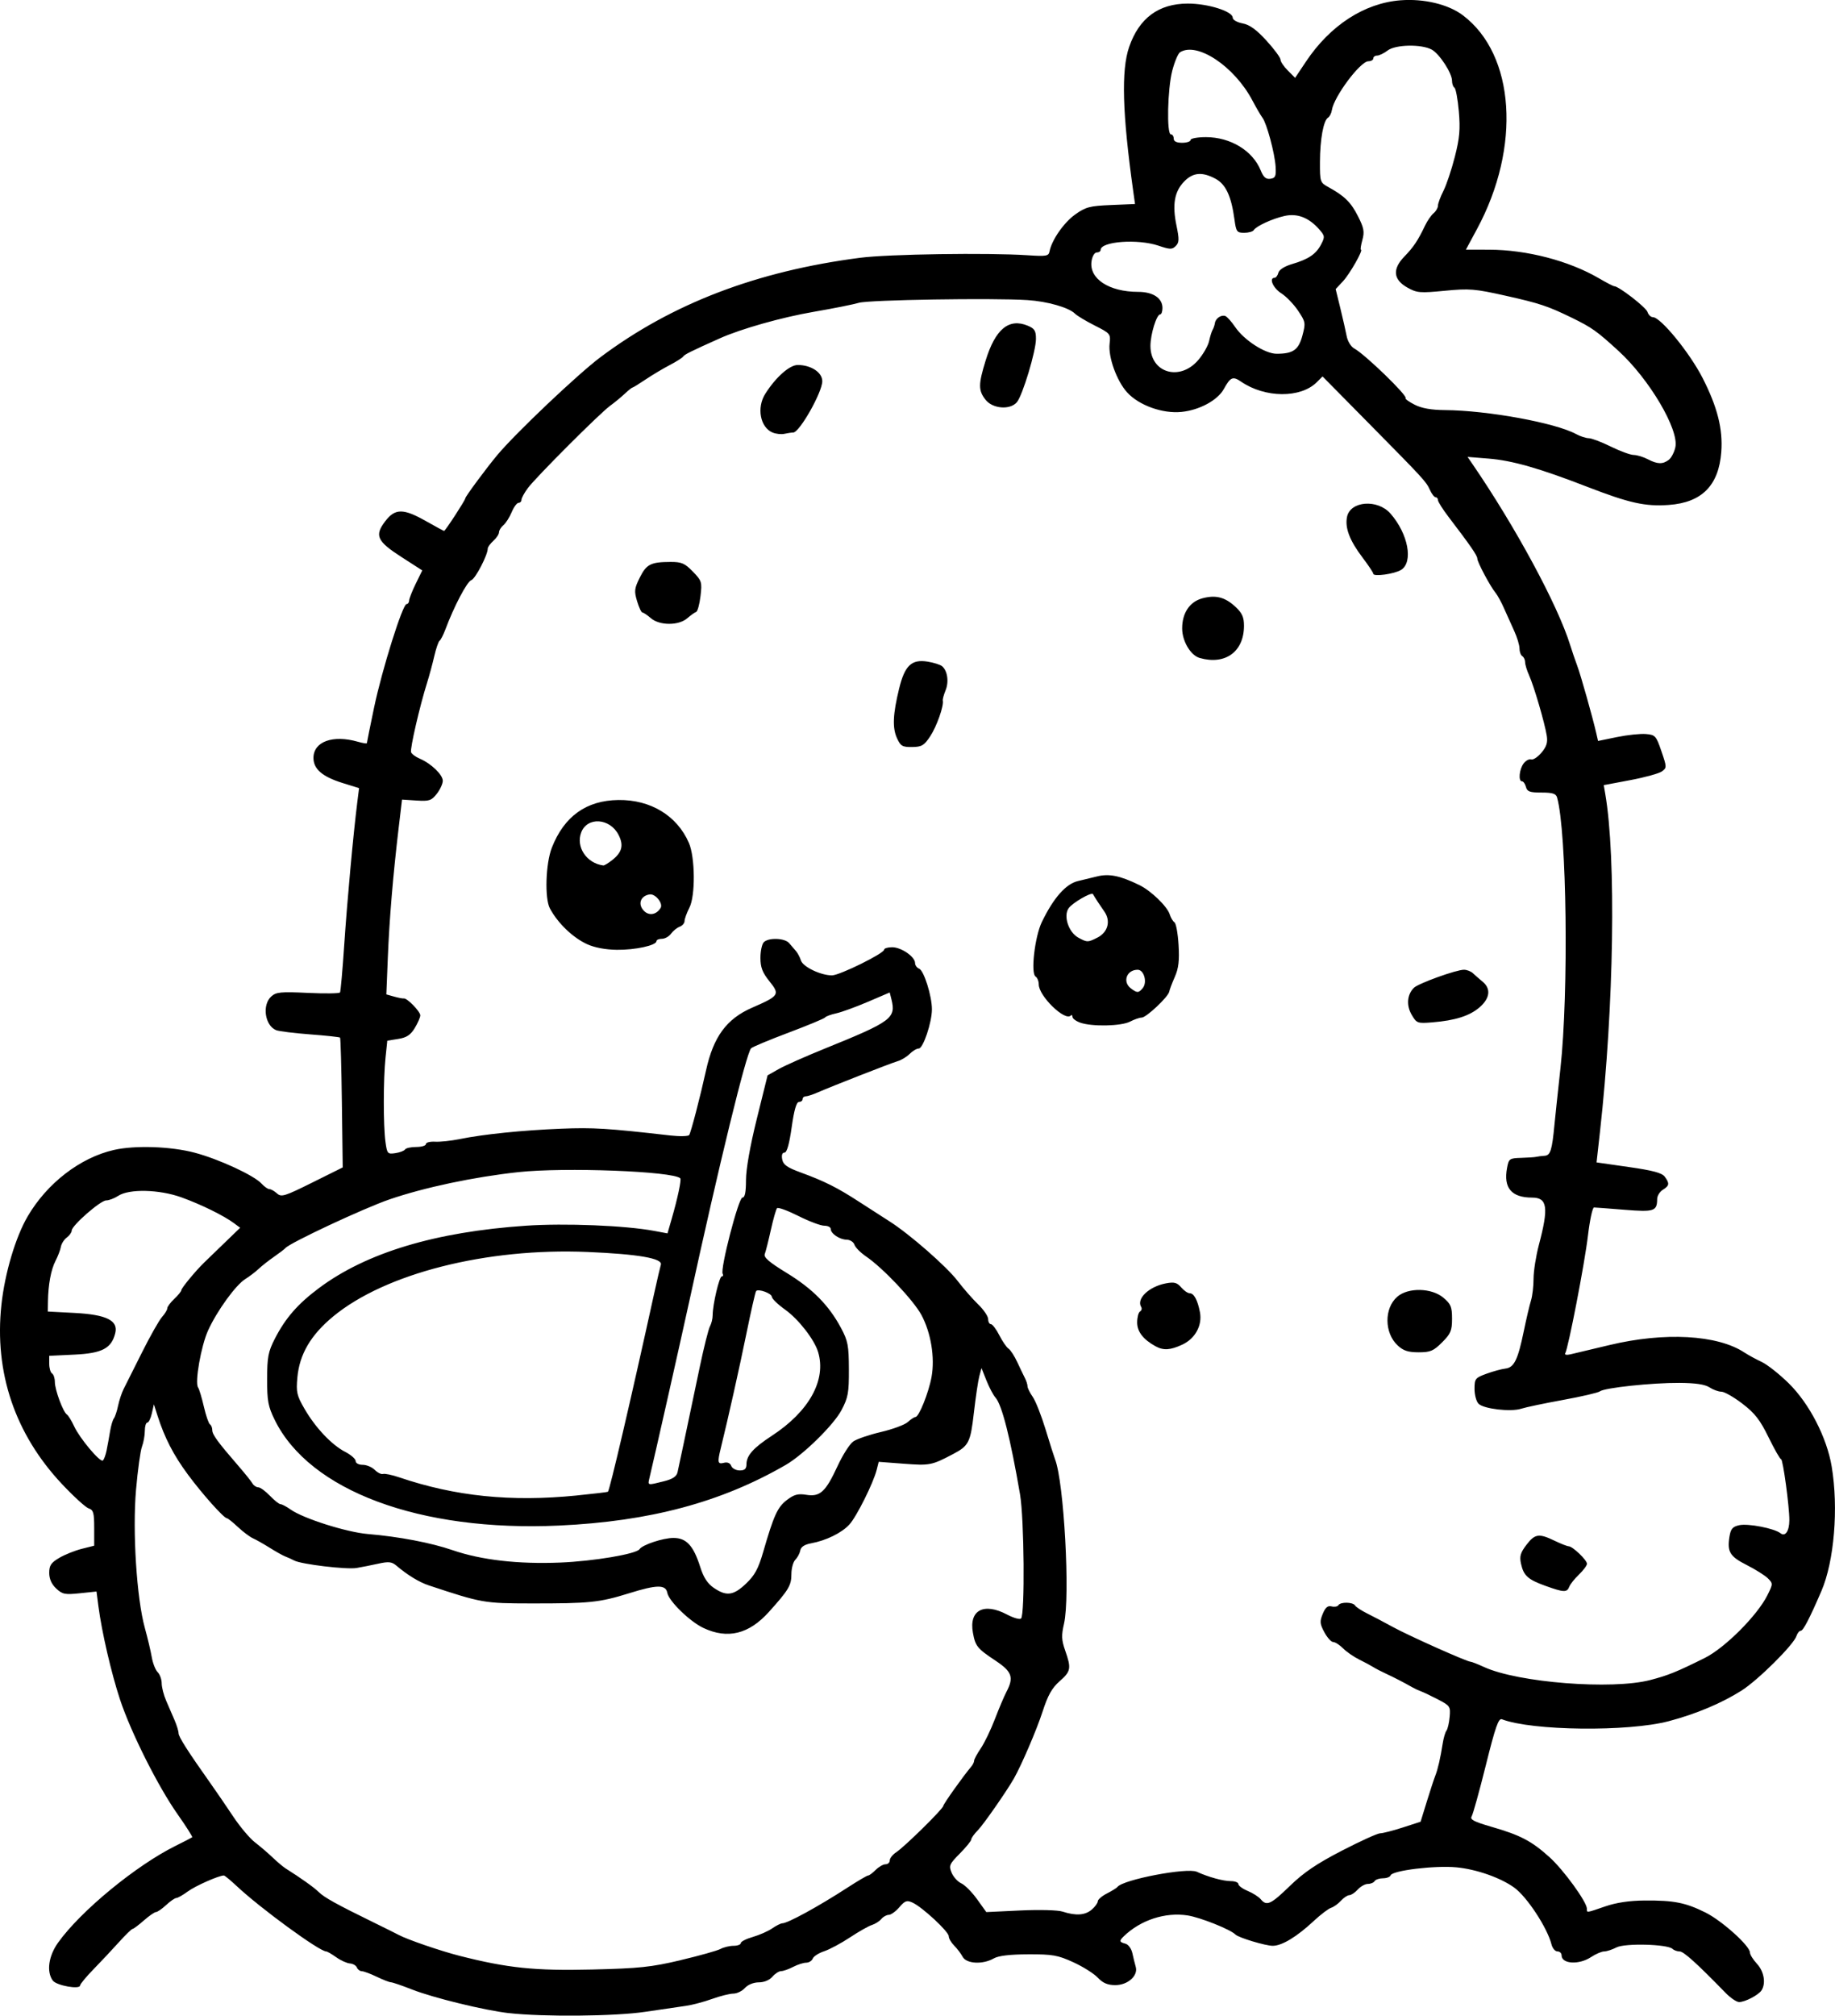 <?xml version="1.0" encoding="UTF-8" standalone="no"?>
<!-- Created with Inkscape (http://www.inkscape.org/) -->

<svg
   width="172.705mm"
   height="189.601mm"
   viewBox="0 0 172.705 189.601"
   version="1.1"
   id="svg5"
   xml:space="preserve"
   xmlns="http://www.w3.org/2000/svg"
   xmlns:svg="http://www.w3.org/2000/svg"><defs
     id="defs2" /><g
     id="layer1"
     transform="translate(-46.112,-59.22)"><path
       style="fill:#000000;stroke-width:0.265"
       d="m 94.004,248.58 c -2.276,-0.257 -7.121,-1.439 -9.112,-2.222 -0.937,-0.369 -1.83,-0.674 -1.984,-0.679 -0.154,-0.005 -0.757,-0.239 -1.339,-0.52 -0.582,-0.281 -1.211,-0.515 -1.397,-0.52 -0.186,-0.005 -0.398,-0.162 -0.47,-0.35 -0.072,-0.188 -0.367,-0.359 -0.656,-0.381 -0.289,-0.022 -0.869,-0.285 -1.291,-0.585 -0.421,-0.3 -0.846,-0.545 -0.943,-0.545 -0.634,0 -6.2,-4.064 -8.425,-6.152 -0.582,-0.546 -1.124,-0.992 -1.205,-0.992 -0.472,0 -2.673,0.973 -3.389,1.499 -0.463,0.34 -0.952,0.618 -1.086,0.618 -0.134,0 -0.565,0.298 -0.957,0.661 -0.393,0.364 -0.823,0.661 -0.955,0.661 -0.133,0 -0.649,0.357 -1.146,0.794 -0.497,0.437 -0.975,0.794 -1.062,0.794 -0.087,0 -0.667,0.564 -1.288,1.253 -0.621,0.689 -1.695,1.833 -2.387,2.542 -0.691,0.709 -1.257,1.391 -1.257,1.516 0,0.414 -2.227,0.02 -2.575,-0.455 -0.607,-0.83 -0.402,-2.302 0.494,-3.56 2.12,-2.974 7.335,-7.266 11.076,-9.118 0.8,-0.396 1.498,-0.756 1.55,-0.8 0.052,-0.044 -0.564,-1.015 -1.369,-2.157 -1.843,-2.615 -4.387,-7.678 -5.419,-10.785 -0.816,-2.455 -1.722,-6.365 -2.038,-8.791 l -0.18,-1.383 -1.572,0.164 c -1.404,0.147 -1.641,0.099 -2.225,-0.45 -0.433,-0.407 -0.653,-0.902 -0.653,-1.468 0,-0.698 0.172,-0.955 0.941,-1.409 0.518,-0.305 1.47,-0.688 2.117,-0.851 l 1.175,-0.296 v -1.671 c 0,-1.422 -0.077,-1.695 -0.514,-1.834 -0.283,-0.09 -1.413,-1.119 -2.512,-2.287 -4.431,-4.71 -6.391,-10.502 -5.707,-16.864 0.32,-2.974 1.33,-6.373 2.476,-8.328 1.83,-3.123 4.943,-5.518 8.109,-6.24 1.987,-0.453 5.364,-0.338 7.612,0.259 2.287,0.608 5.595,2.14 6.297,2.916 0.253,0.28 0.581,0.509 0.729,0.509 0.148,0 0.47,0.182 0.716,0.405 0.406,0.368 0.711,0.274 3.316,-1.021 l 2.869,-1.426 -0.078,-6.057 c -0.043,-3.331 -0.121,-6.1 -0.173,-6.154 -0.052,-0.053 -1.322,-0.19 -2.821,-0.303 -1.499,-0.113 -2.937,-0.292 -3.196,-0.397 -1.059,-0.43 -1.34,-2.371 -0.459,-3.168 0.461,-0.417 0.885,-0.458 3.444,-0.337 1.605,0.076 2.968,0.058 3.028,-0.04 0.061,-0.098 0.241,-2.138 0.401,-4.532 0.274,-4.097 0.85,-10.375 1.225,-13.358 l 0.168,-1.331 -1.551,-0.482 c -1.906,-0.593 -2.742,-1.312 -2.742,-2.36 0,-1.533 1.82,-2.198 4.169,-1.525 0.472,0.135 0.858,0.197 0.858,0.137 0,-0.06 0.306,-1.57 0.679,-3.355 0.743,-3.55 2.684,-9.728 3.056,-9.728 0.128,0 0.237,-0.149 0.242,-0.331 0.005,-0.182 0.284,-0.894 0.622,-1.583 l 0.614,-1.252 -1.956,-1.259 c -2.313,-1.489 -2.555,-2.022 -1.53,-3.366 0.929,-1.218 1.697,-1.221 3.83,-0.015 0.901,0.509 1.67,0.926 1.708,0.926 0.114,0 1.996,-2.889 1.996,-3.064 0,-0.162 1.987,-2.846 3.019,-4.079 1.731,-2.067 7.566,-7.599 9.704,-9.2 6.737,-5.045 14.703,-8.092 24.451,-9.352 2.647,-0.342 12.008,-0.483 15.739,-0.236 1.793,0.118 1.99,0.083 2.078,-0.372 0.205,-1.064 1.346,-2.702 2.413,-3.463 0.989,-0.705 1.367,-0.804 3.372,-0.888 l 2.258,-0.095 -0.172,-1.228 c -1.022,-7.31 -1.136,-11.352 -0.384,-13.538 0.937,-2.721 2.772,-4.081 5.518,-4.089 1.89,-0.006 4.233,0.729 4.233,1.327 0,0.205 0.402,0.438 0.926,0.537 0.666,0.125 1.298,0.581 2.249,1.621 0.727,0.796 1.322,1.6 1.322,1.786 0,0.187 0.31,0.649 0.688,1.027 l 0.688,0.688 1.026,-1.536 c 2.274,-3.405 5.492,-5.491 8.884,-5.758 2.211,-0.174 4.51,0.377 5.879,1.41 4.915,3.705 5.491,12.389 1.332,20.101 l -1.047,1.942 2.189,0.005 c 3.536,0.007 7.519,1.045 10.336,2.693 0.698,0.408 1.344,0.742 1.436,0.742 0.424,0 2.991,1.987 3.129,2.422 0.085,0.269 0.312,0.489 0.504,0.489 0.732,0 3.463,3.339 4.684,5.726 1.393,2.725 1.919,4.807 1.757,6.955 -0.238,3.154 -1.831,4.76 -4.942,4.983 -2.224,0.159 -3.723,-0.175 -7.703,-1.717 -4.475,-1.734 -7.033,-2.465 -9.255,-2.643 l -1.979,-0.159 0.438,0.638 c 4.063,5.925 8.043,13.286 9.213,17.042 0.181,0.582 0.486,1.475 0.677,1.984 0.326,0.869 1.451,4.859 1.797,6.372 l 0.156,0.684 1.779,-0.366 c 0.978,-0.201 2.202,-0.33 2.718,-0.287 0.888,0.075 0.968,0.163 1.468,1.621 0.51,1.485 0.511,1.555 0.05,1.893 -0.264,0.193 -1.604,0.563 -2.979,0.822 l -2.5,0.471 0.14,0.811 c 1.039,6.019 0.822,20.005 -0.492,31.767 l -0.325,2.91 3.035,0.434 c 2.272,0.325 3.123,0.554 3.384,0.91 0.47,0.643 0.441,0.842 -0.181,1.231 -0.291,0.182 -0.531,0.57 -0.533,0.862 -0.009,1.153 -0.282,1.244 -3.066,1.019 -1.44,-0.116 -2.735,-0.214 -2.877,-0.217 -0.142,-0.003 -0.399,1.185 -0.571,2.64 -0.309,2.622 -1.855,10.614 -2.143,11.08 -0.083,0.134 0.133,0.177 0.485,0.096 0.349,-0.08 2.004,-0.473 3.677,-0.874 5.193,-1.243 10.166,-0.97 12.7,0.698 0.364,0.239 1.096,0.638 1.627,0.887 0.531,0.248 1.68,1.155 2.554,2.016 1.938,1.908 3.582,5.092 4.039,7.821 0.654,3.906 0.24,8.911 -0.968,11.716 -1.106,2.568 -1.712,3.735 -1.94,3.735 -0.137,0 -0.32,0.221 -0.406,0.492 -0.261,0.823 -3.623,4.159 -5.185,5.145 -1.879,1.186 -4.272,2.191 -6.829,2.867 -3.83,1.013 -12.869,0.911 -15.705,-0.177 -0.325,-0.125 -0.613,0.694 -1.513,4.307 -0.611,2.453 -1.215,4.627 -1.34,4.831 -0.18,0.291 0.226,0.501 1.886,0.981 2.707,0.782 3.748,1.327 5.437,2.847 1.328,1.195 3.525,4.221 3.525,4.854 0,0.395 -0.094,0.407 1.735,-0.222 1.033,-0.355 2.271,-0.54 3.698,-0.55 2.753,-0.02 3.844,0.194 5.721,1.126 1.554,0.771 4.192,3.143 4.192,3.769 0,0.19 0.298,0.667 0.661,1.059 0.661,0.713 0.854,1.825 0.433,2.49 -0.281,0.444 -1.552,1.108 -2.117,1.106 -0.238,-8e-4 -0.809,-0.388 -1.269,-0.86 -2.708,-2.781 -3.949,-3.901 -4.324,-3.901 -0.233,0 -0.536,-0.108 -0.674,-0.241 -0.467,-0.447 -4.475,-0.551 -5.273,-0.137 -0.4,0.208 -0.922,0.378 -1.16,0.379 -0.238,9.5e-4 -0.79,0.238 -1.227,0.527 -1.139,0.755 -2.778,0.66 -2.778,-0.161 0,-0.203 -0.176,-0.369 -0.392,-0.369 -0.216,0 -0.467,-0.298 -0.558,-0.662 -0.39,-1.553 -2.303,-4.469 -3.501,-5.336 -1.297,-0.938 -3.58,-1.737 -5.462,-1.912 -2.029,-0.188 -6.027,0.3 -6.179,0.755 -0.051,0.152 -0.373,0.276 -0.716,0.276 -0.343,0 -0.697,0.119 -0.787,0.265 -0.09,0.146 -0.376,0.265 -0.636,0.265 -0.26,0 -0.688,0.238 -0.951,0.529 -0.263,0.291 -0.621,0.529 -0.794,0.529 -0.173,0 -0.528,0.235 -0.788,0.522 -0.26,0.287 -0.678,0.588 -0.929,0.667 -0.251,0.08 -0.98,0.632 -1.619,1.228 -1.608,1.499 -3.003,2.344 -3.869,2.346 -0.687,0.001 -3.22,-0.762 -3.511,-1.057 -0.476,-0.484 -3.315,-1.617 -4.515,-1.801 -2.105,-0.323 -4.421,0.437 -6.003,1.969 -0.443,0.43 -0.418,0.538 0.158,0.689 0.273,0.071 0.562,0.465 0.655,0.891 0.091,0.42 0.235,1.002 0.319,1.293 0.24,0.835 -0.759,1.719 -1.936,1.714 -0.716,-0.003 -1.161,-0.195 -1.643,-0.706 -0.364,-0.386 -1.403,-1.038 -2.309,-1.451 -1.457,-0.663 -1.947,-0.749 -4.233,-0.74 -1.741,0.006 -2.802,0.133 -3.247,0.388 -1.029,0.588 -2.568,0.508 -2.921,-0.152 -0.162,-0.302 -0.523,-0.778 -0.803,-1.058 -0.28,-0.28 -0.509,-0.677 -0.509,-0.881 0,-0.433 -2.485,-2.739 -3.405,-3.159 -0.54,-0.247 -0.712,-0.187 -1.244,0.432 -0.34,0.395 -0.787,0.718 -0.995,0.718 -0.207,0 -0.522,0.174 -0.698,0.387 -0.176,0.213 -0.578,0.468 -0.892,0.567 -0.314,0.099 -1.245,0.626 -2.069,1.172 -0.823,0.546 -1.914,1.13 -2.424,1.298 -0.51,0.168 -0.993,0.479 -1.074,0.69 -0.081,0.211 -0.359,0.385 -0.619,0.386 -0.259,7.9e-4 -0.812,0.179 -1.229,0.397 -0.417,0.217 -0.924,0.395 -1.127,0.395 -0.203,0 -0.573,0.238 -0.822,0.529 -0.274,0.319 -0.78,0.529 -1.279,0.529 -0.49,0 -1.021,0.215 -1.305,0.529 -0.263,0.291 -0.754,0.529 -1.089,0.529 -0.336,0 -1.24,0.227 -2.01,0.503 -0.769,0.277 -1.875,0.569 -2.457,0.649 -0.582,0.08 -2.308,0.333 -3.836,0.562 -2.831,0.424 -9.582,0.486 -12.832,0.119 z m 16.163,-4.983 c 1.759,-0.415 3.448,-0.889 3.753,-1.052 0.305,-0.163 0.86,-0.297 1.233,-0.297 0.373,0 0.679,-0.114 0.679,-0.254 0,-0.14 0.506,-0.399 1.124,-0.577 0.618,-0.178 1.441,-0.54 1.827,-0.804 0.386,-0.265 0.814,-0.481 0.95,-0.481 0.514,0 3.391,-1.574 6.166,-3.373 0.954,-0.618 1.817,-1.124 1.919,-1.124 0.102,0 0.423,-0.238 0.714,-0.529 0.291,-0.291 0.708,-0.529 0.926,-0.529 0.218,0 0.397,-0.165 0.397,-0.366 0,-0.202 0.274,-0.546 0.608,-0.765 0.786,-0.515 4.417,-4.086 4.426,-4.353 0.006,-0.179 1.891,-2.828 2.632,-3.699 0.149,-0.176 0.272,-0.427 0.272,-0.558 0,-0.131 0.283,-0.656 0.629,-1.165 0.346,-0.51 0.943,-1.747 1.326,-2.749 0.384,-1.002 0.875,-2.16 1.091,-2.572 0.71,-1.351 0.522,-1.893 -1.016,-2.913 -1.736,-1.152 -1.915,-1.373 -2.144,-2.644 -0.382,-2.115 1.025,-2.863 3.209,-1.707 0.611,0.323 1.206,0.492 1.323,0.375 0.371,-0.372 0.296,-9.393 -0.096,-11.677 -0.911,-5.304 -1.704,-8.426 -2.31,-9.102 -0.209,-0.232 -0.59,-0.953 -0.849,-1.601 l -0.469,-1.179 -0.205,0.767 c -0.113,0.422 -0.342,1.964 -0.51,3.427 -0.321,2.804 -0.479,3.118 -1.962,3.898 -2.005,1.055 -2.192,1.091 -4.612,0.909 l -2.385,-0.18 -0.185,0.737 c -0.313,1.248 -1.886,4.402 -2.571,5.155 -0.719,0.791 -2.194,1.515 -3.606,1.772 -0.619,0.113 -0.955,0.335 -1.021,0.674 -0.054,0.279 -0.263,0.672 -0.466,0.875 -0.203,0.203 -0.368,0.812 -0.368,1.354 0,1.055 -0.257,1.486 -2.117,3.551 -1.884,2.092 -3.88,2.582 -6.158,1.511 -1.282,-0.603 -3.254,-2.519 -3.404,-3.308 -0.149,-0.784 -0.972,-0.776 -3.578,0.036 -2.805,0.874 -3.726,0.97 -9.239,0.963 -4.427,-0.005 -4.641,-0.043 -9.635,-1.7 -0.904,-0.3 -1.978,-0.954 -3.043,-1.853 -0.441,-0.372 -0.728,-0.403 -1.72,-0.184 -0.655,0.145 -1.57,0.326 -2.034,0.403 -0.956,0.159 -5.195,-0.348 -5.862,-0.701 -0.241,-0.128 -0.617,-0.298 -0.835,-0.378 -0.218,-0.08 -0.873,-0.445 -1.455,-0.81 -0.582,-0.365 -1.3,-0.772 -1.595,-0.903 -0.295,-0.131 -0.933,-0.609 -1.417,-1.061 -0.484,-0.453 -0.948,-0.823 -1.03,-0.823 -0.286,0 -2.316,-2.271 -3.685,-4.123 -1.353,-1.831 -2.183,-3.44 -2.854,-5.535 l -0.339,-1.058 -0.195,0.86 c -0.107,0.473 -0.3,0.86 -0.427,0.86 -0.127,0 -0.232,0.349 -0.232,0.777 0,0.427 -0.121,1.094 -0.268,1.482 -0.147,0.388 -0.399,2.211 -0.559,4.052 -0.342,3.934 0.059,10.217 0.83,13.004 0.262,0.946 0.555,2.183 0.652,2.75 0.097,0.567 0.347,1.2 0.555,1.408 0.208,0.208 0.378,0.679 0.378,1.046 0,0.368 0.189,1.103 0.419,1.635 0.23,0.531 0.588,1.357 0.794,1.835 0.206,0.478 0.375,1.03 0.375,1.227 0,0.337 0.888,1.727 3.055,4.784 0.516,0.728 1.458,2.105 2.094,3.06 0.636,0.956 1.553,2.043 2.038,2.416 0.485,0.373 1.24,1.019 1.676,1.436 0.437,0.417 0.985,0.877 1.219,1.024 1.41,0.884 2.7,1.804 3.128,2.232 0.493,0.493 1.711,1.165 5.178,2.859 1.019,0.498 2.066,1.019 2.328,1.159 0.828,0.443 3.956,1.516 5.742,1.97 4.512,1.148 7.09,1.414 12.435,1.286 4.476,-0.108 5.583,-0.224 8.358,-0.879 z m 38.698,-4.753 c 0.313,-0.272 0.57,-0.626 0.57,-0.787 0,-0.161 0.387,-0.491 0.86,-0.733 0.473,-0.242 0.919,-0.519 0.992,-0.615 0.524,-0.692 6.555,-1.843 7.465,-1.426 1.08,0.496 2.479,0.88 3.204,0.88 0.39,0 0.709,0.125 0.709,0.278 0,0.153 0.396,0.444 0.881,0.646 0.485,0.202 1.035,0.554 1.223,0.78 0.558,0.673 0.942,0.497 2.753,-1.261 1.291,-1.254 2.516,-2.083 4.885,-3.307 1.739,-0.899 3.359,-1.634 3.6,-1.634 0.241,0 1.196,-0.245 2.123,-0.544 l 1.684,-0.544 0.587,-1.903 c 0.323,-1.047 0.682,-2.141 0.799,-2.432 0.237,-0.594 0.483,-1.664 0.698,-3.043 0.08,-0.509 0.238,-1.045 0.352,-1.191 0.114,-0.146 0.249,-0.726 0.299,-1.29 0.088,-0.98 0.039,-1.054 -1.098,-1.644 -0.655,-0.34 -1.369,-0.681 -1.587,-0.758 -0.218,-0.077 -0.575,-0.242 -0.794,-0.366 -0.855,-0.485 -1.755,-0.95 -2.514,-1.299 -0.437,-0.201 -0.972,-0.479 -1.191,-0.618 -0.218,-0.139 -0.815,-0.459 -1.326,-0.711 -0.511,-0.252 -1.196,-0.725 -1.521,-1.053 -0.326,-0.327 -0.744,-0.595 -0.929,-0.595 -0.185,0 -0.559,-0.412 -0.83,-0.916 -0.429,-0.796 -0.449,-1.024 -0.152,-1.74 0.249,-0.601 0.473,-0.79 0.83,-0.696 0.269,0.07 0.555,0.02 0.637,-0.112 0.201,-0.325 1.368,-0.305 1.573,0.027 0.091,0.147 0.604,0.484 1.14,0.749 0.536,0.265 1.63,0.842 2.431,1.281 1.478,0.811 6.962,3.26 7.298,3.26 0.101,0 0.674,0.224 1.272,0.498 3.21,1.471 12.04,2.161 15.639,1.223 1.697,-0.443 2.472,-0.756 5.128,-2.074 1.89,-0.938 4.947,-3.995 5.897,-5.898 0.535,-1.071 0.536,-1.106 0.05,-1.592 -0.273,-0.273 -1.17,-0.837 -1.993,-1.254 -1.594,-0.807 -1.856,-1.24 -1.622,-2.683 0.117,-0.722 0.293,-0.925 0.918,-1.063 0.832,-0.183 3.305,0.298 3.879,0.755 0.451,0.359 0.83,-0.196 0.836,-1.224 0.007,-1.265 -0.6,-5.739 -0.779,-5.739 -0.093,0 -0.62,-0.923 -1.172,-2.051 -0.807,-1.65 -1.289,-2.27 -2.471,-3.175 -0.808,-0.618 -1.694,-1.124 -1.97,-1.124 -0.276,0 -0.781,-0.183 -1.123,-0.407 -0.428,-0.28 -1.309,-0.411 -2.835,-0.421 -2.561,-0.017 -7.058,0.462 -7.481,0.796 -0.159,0.126 -1.718,0.488 -3.464,0.806 -1.746,0.318 -3.518,0.689 -3.937,0.826 -0.978,0.319 -3.53,0.023 -4.02,-0.467 -0.207,-0.207 -0.377,-0.835 -0.377,-1.395 0,-0.957 0.068,-1.042 1.124,-1.427 0.618,-0.225 1.418,-0.443 1.777,-0.485 0.822,-0.095 1.177,-0.814 1.734,-3.515 0.24,-1.164 0.545,-2.462 0.678,-2.884 0.133,-0.422 0.242,-1.347 0.242,-2.055 0,-0.709 0.228,-2.149 0.507,-3.202 0.929,-3.506 0.795,-4.427 -0.645,-4.427 -1.942,0 -2.709,-0.91 -2.355,-2.794 0.162,-0.866 0.227,-0.912 1.332,-0.943 0.639,-0.018 1.28,-0.063 1.426,-0.099 0.146,-0.036 0.497,-0.081 0.782,-0.099 0.541,-0.035 0.695,-0.524 0.923,-2.943 0.062,-0.655 0.315,-3.036 0.563,-5.292 0.782,-7.127 0.593,-22.281 -0.319,-25.466 -0.104,-0.362 -0.423,-0.463 -1.462,-0.463 -1.107,0 -1.353,-0.088 -1.468,-0.529 -0.076,-0.291 -0.244,-0.529 -0.372,-0.529 -0.363,0 -0.259,-1.135 0.155,-1.681 0.204,-0.27 0.524,-0.44 0.71,-0.378 0.186,0.062 0.623,-0.226 0.971,-0.639 0.48,-0.571 0.6,-0.958 0.494,-1.606 -0.197,-1.214 -1.209,-4.67 -1.657,-5.657 -0.208,-0.459 -0.378,-1.017 -0.378,-1.241 0,-0.224 -0.119,-0.481 -0.265,-0.571 -0.146,-0.09 -0.265,-0.417 -0.265,-0.726 0,-0.309 -0.222,-1.046 -0.494,-1.638 -0.272,-0.592 -0.704,-1.552 -0.96,-2.134 -0.256,-0.582 -0.614,-1.237 -0.795,-1.455 -0.501,-0.604 -1.72,-2.89 -1.72,-3.225 0,-0.286 -0.642,-1.216 -2.712,-3.927 -0.546,-0.715 -0.992,-1.422 -0.992,-1.572 0,-0.15 -0.1,-0.272 -0.222,-0.272 -0.122,0 -0.362,-0.307 -0.533,-0.682 -0.365,-0.801 -0.495,-0.943 -5.933,-6.451 l -4.175,-4.229 -0.54,0.54 c -1.522,1.522 -4.875,1.497 -7.133,-0.053 -0.768,-0.527 -0.998,-0.429 -1.613,0.689 -0.587,1.066 -2.296,1.992 -3.994,2.162 -1.776,0.178 -3.99,-0.615 -5.102,-1.827 -0.986,-1.074 -1.805,-3.344 -1.659,-4.595 0.107,-0.914 0.065,-0.966 -1.396,-1.703 -0.829,-0.418 -1.669,-0.923 -1.868,-1.122 -0.576,-0.576 -2.599,-1.152 -4.462,-1.272 -3.285,-0.21 -14.933,-0.024 -15.867,0.254 -0.514,0.153 -2.422,0.534 -4.241,0.846 -3.016,0.518 -6.846,1.6 -8.864,2.503 -2.71,1.213 -3.318,1.515 -3.437,1.706 -0.073,0.118 -0.639,0.477 -1.258,0.799 -0.619,0.322 -1.638,0.929 -2.264,1.35 -0.626,0.421 -1.186,0.766 -1.245,0.766 -0.059,0 -0.393,0.268 -0.743,0.595 -0.35,0.327 -0.965,0.833 -1.367,1.124 -0.965,0.698 -6.983,6.717 -7.745,7.746 -0.327,0.442 -0.595,0.934 -0.595,1.093 0,0.159 -0.125,0.289 -0.278,0.289 -0.153,0 -0.444,0.396 -0.646,0.881 -0.202,0.485 -0.554,1.035 -0.78,1.223 -0.227,0.188 -0.412,0.488 -0.412,0.666 0,0.178 -0.238,0.539 -0.529,0.802 -0.291,0.263 -0.529,0.587 -0.529,0.72 0,0.614 -1.163,2.851 -1.55,2.981 -0.401,0.135 -1.615,2.441 -2.438,4.634 -0.191,0.509 -0.437,0.988 -0.546,1.065 -0.109,0.076 -0.335,0.731 -0.501,1.455 -0.167,0.724 -0.472,1.852 -0.679,2.507 -0.689,2.184 -1.618,6.214 -1.504,6.524 0.062,0.169 0.432,0.442 0.821,0.607 1.064,0.452 2.164,1.509 2.164,2.08 0,0.278 -0.254,0.83 -0.565,1.225 -0.505,0.642 -0.71,0.709 -1.918,0.631 l -1.353,-0.088 -0.315,2.646 c -0.531,4.466 -0.875,8.571 -1.021,12.206 l -0.14,3.474 0.738,0.207 c 0.406,0.114 0.815,0.192 0.908,0.173 0.294,-0.059 1.55,1.229 1.549,1.588 -5.3e-4,0.189 -0.236,0.728 -0.523,1.199 -0.398,0.653 -0.766,0.895 -1.552,1.02 l -1.03,0.165 -0.167,1.598 c -0.213,2.033 -0.216,6.384 -0.006,7.916 0.154,1.121 0.198,1.172 0.929,1.065 0.422,-0.062 0.833,-0.218 0.913,-0.347 0.08,-0.129 0.554,-0.234 1.055,-0.234 0.501,0 0.91,-0.123 0.91,-0.273 0,-0.15 0.387,-0.25 0.86,-0.223 0.473,0.028 1.515,-0.083 2.315,-0.246 2.24,-0.456 5.879,-0.828 9.561,-0.977 3.006,-0.122 4.371,-0.037 10.232,0.633 0.918,0.105 1.734,0.086 1.813,-0.042 0.172,-0.278 1.033,-3.585 1.586,-6.091 0.698,-3.159 1.93,-4.833 4.329,-5.88 2.565,-1.119 2.641,-1.235 1.633,-2.489 -0.659,-0.82 -0.844,-1.302 -0.844,-2.203 0,-0.634 0.143,-1.296 0.318,-1.471 0.451,-0.451 1.979,-0.394 2.384,0.088 0.188,0.223 0.474,0.556 0.637,0.74 0.163,0.184 0.376,0.585 0.473,0.892 0.19,0.6 1.86,1.401 2.92,1.401 0.715,0 4.91,-2.067 4.91,-2.419 0,-0.125 0.341,-0.227 0.758,-0.227 0.853,0 2.152,0.895 2.152,1.483 0,0.212 0.173,0.452 0.385,0.534 0.448,0.172 1.202,2.569 1.202,3.822 0,1.229 -0.826,3.687 -1.239,3.687 -0.192,0 -0.575,0.226 -0.852,0.503 -0.277,0.277 -0.783,0.585 -1.124,0.685 -0.661,0.194 -6.14,2.334 -7.541,2.946 -0.459,0.2 -0.965,0.364 -1.124,0.364 -0.16,0 -0.291,0.119 -0.291,0.265 0,0.146 -0.156,0.265 -0.346,0.265 -0.235,0 -0.455,0.767 -0.683,2.381 -0.224,1.581 -0.451,2.381 -0.675,2.381 -0.215,0 -0.294,0.233 -0.216,0.639 0.096,0.504 0.465,0.764 1.749,1.234 2.218,0.811 3.441,1.424 5.464,2.738 0.946,0.615 2.237,1.445 2.87,1.846 1.895,1.2 5.398,4.262 6.438,5.627 0.535,0.703 1.399,1.688 1.918,2.189 0.52,0.501 0.945,1.127 0.945,1.389 0,0.262 0.117,0.477 0.259,0.477 0.143,0 0.499,0.47 0.792,1.044 0.293,0.574 0.682,1.14 0.865,1.257 0.183,0.117 0.554,0.689 0.825,1.271 0.271,0.582 0.598,1.265 0.728,1.518 0.129,0.253 0.235,0.592 0.235,0.753 0,0.161 0.221,0.61 0.491,0.996 0.27,0.386 0.817,1.774 1.216,3.084 0.399,1.31 0.795,2.56 0.881,2.778 0.847,2.145 1.437,12.936 0.846,15.478 -0.255,1.097 -0.236,1.526 0.109,2.514 0.591,1.687 0.542,1.959 -0.523,2.894 -0.723,0.635 -1.105,1.317 -1.608,2.872 -0.543,1.678 -1.991,5.05 -2.704,6.295 -0.688,1.203 -2.868,4.329 -3.376,4.842 -0.344,0.347 -0.625,0.739 -0.625,0.87 0,0.131 -0.484,0.727 -1.075,1.324 -0.988,0.998 -1.051,1.144 -0.776,1.807 0.164,0.397 0.575,0.848 0.912,1.001 0.337,0.154 1.005,0.825 1.483,1.491 l 0.87,1.212 3.195,-0.151 c 1.817,-0.086 3.538,-0.039 3.989,0.108 1.247,0.406 2.12,0.345 2.738,-0.19 z m 42.706,-30.452 c -1.662,-0.598 -2.059,-0.958 -2.307,-2.087 -0.152,-0.693 -0.055,-1.029 0.51,-1.771 0.797,-1.045 1.177,-1.101 2.656,-0.386 0.582,0.281 1.179,0.515 1.326,0.52 0.378,0.013 1.717,1.295 1.717,1.645 0,0.16 -0.338,0.614 -0.75,1.009 -0.413,0.394 -0.826,0.913 -0.918,1.153 -0.21,0.548 -0.511,0.537 -2.233,-0.083 z M 177.662,185.782 c -1.269,-1.176 -1.291,-3.503 -0.043,-4.587 1.022,-0.888 3.232,-0.842 4.34,0.09 0.704,0.592 0.814,0.859 0.814,1.976 0,1.124 -0.12,1.411 -0.935,2.225 -0.812,0.812 -1.103,0.935 -2.21,0.935 -0.982,0 -1.434,-0.147 -1.965,-0.639 z m -22.804,0.066 c -1.156,-0.639 -1.72,-1.372 -1.72,-2.235 0,-0.475 0.121,-0.939 0.269,-1.03 0.148,-0.091 0.2,-0.278 0.115,-0.415 -0.483,-0.782 0.718,-1.931 2.336,-2.235 0.768,-0.144 1.034,-0.073 1.42,0.378 0.261,0.305 0.623,0.555 0.804,0.555 0.402,0 0.748,0.642 0.966,1.789 0.233,1.231 -0.443,2.473 -1.653,3.039 -1.135,0.531 -1.785,0.57 -2.537,0.154 z m -7.078,-30.435 c -0.4,-0.141 -0.728,-0.386 -0.728,-0.544 0,-0.158 -0.075,-0.212 -0.166,-0.121 -0.551,0.551 -3.009,-1.843 -3.009,-2.931 0,-0.305 -0.135,-0.638 -0.3,-0.74 -0.473,-0.293 -0.076,-3.751 0.589,-5.126 1.104,-2.283 2.271,-3.602 3.415,-3.86 0.364,-0.082 1.155,-0.274 1.759,-0.426 1.151,-0.29 2.181,-0.083 4.004,0.806 1.1,0.536 2.626,2.008 2.86,2.76 0.099,0.317 0.3,0.654 0.447,0.748 0.147,0.094 0.32,1.047 0.384,2.117 0.089,1.479 0.005,2.199 -0.349,3.004 -0.257,0.582 -0.495,1.211 -0.53,1.399 -0.092,0.493 -2.159,2.438 -2.591,2.438 -0.201,0 -0.696,0.171 -1.099,0.38 -0.831,0.431 -3.579,0.488 -4.685,0.097 z m 5.884,-3.252 c 0.448,-0.54 0.12,-1.723 -0.478,-1.723 -1.038,0 -1.454,1.133 -0.643,1.748 0.597,0.453 0.727,0.45 1.122,-0.025 z m -4.248,-4.757 c 0.983,-0.508 1.253,-1.57 0.625,-2.456 -0.409,-0.578 -0.865,-1.275 -1.061,-1.623 -0.128,-0.228 -1.937,0.818 -2.292,1.325 -0.51,0.727 -0.007,2.257 0.907,2.763 0.825,0.457 0.918,0.457 1.821,-0.01 z m 29.56,7.27 c -0.518,-0.881 -0.436,-1.895 0.204,-2.536 0.413,-0.413 3.983,-1.701 4.714,-1.701 0.276,0 0.659,0.149 0.85,0.331 0.192,0.182 0.6,0.538 0.907,0.791 0.798,0.658 0.698,1.549 -0.27,2.397 -0.927,0.814 -2.304,1.254 -4.463,1.429 -1.401,0.113 -1.473,0.087 -1.943,-0.712 z m -77.598,-6.636 c -1.36,-0.626 -2.764,-1.974 -3.513,-3.374 -0.503,-0.94 -0.397,-4.229 0.185,-5.709 1.162,-2.956 3.243,-4.446 6.262,-4.485 3.037,-0.038 5.523,1.474 6.637,4.036 0.59,1.358 0.62,4.969 0.051,6.084 -0.253,0.495 -0.46,1.065 -0.46,1.265 0,0.2 -0.208,0.442 -0.463,0.537 -0.255,0.095 -0.619,0.389 -0.809,0.653 -0.19,0.264 -0.577,0.48 -0.86,0.48 -0.283,0 -0.514,0.1 -0.514,0.223 0,0.399 -2.007,0.836 -3.735,0.813 -1.058,-0.014 -2.097,-0.21 -2.781,-0.525 z m 6.907,-3.412 c 0.262,-0.423 -0.488,-1.354 -1.026,-1.275 -0.847,0.126 -1.139,0.886 -0.578,1.506 0.483,0.534 1.194,0.431 1.603,-0.231 z m -4.543,-4.514 c 0.922,-0.725 1.086,-1.396 0.581,-2.372 -0.816,-1.578 -2.947,-1.709 -3.511,-0.216 -0.517,1.369 0.513,2.902 2.085,3.104 0.089,0.011 0.469,-0.22 0.844,-0.515 z m 26.793,-11.453 c -0.447,-0.973 -0.392,-2.252 0.203,-4.68 0.529,-2.16 1.169,-2.766 2.669,-2.526 0.579,0.092 1.195,0.287 1.37,0.432 0.51,0.423 0.66,1.468 0.328,2.274 -0.169,0.41 -0.286,0.843 -0.259,0.961 0.111,0.492 -0.577,2.438 -1.188,3.361 -0.569,0.86 -0.795,0.994 -1.696,1.006 -0.917,0.013 -1.085,-0.085 -1.427,-0.829 z m 28.485,-7.55 c -0.852,-0.244 -1.645,-1.58 -1.647,-2.777 -0.002,-1.453 0.708,-2.511 1.901,-2.833 1.264,-0.34 2.138,-0.113 3.128,0.811 0.616,0.575 0.79,0.966 0.79,1.77 0,2.441 -1.762,3.72 -4.172,3.029 z M 107.366,117.365 c -0.336,-0.291 -0.692,-0.529 -0.792,-0.529 -0.1,0 -0.326,-0.481 -0.502,-1.068 -0.285,-0.951 -0.256,-1.196 0.259,-2.228 0.626,-1.253 1.031,-1.457 2.902,-1.463 1.029,-0.003 1.334,0.13 2.089,0.909 0.839,0.865 0.876,0.984 0.718,2.313 -0.091,0.771 -0.276,1.438 -0.411,1.483 -0.135,0.045 -0.512,0.314 -0.839,0.597 -0.807,0.7 -2.609,0.693 -3.424,-0.014 z m 67.997,-4.176 c -5.3e-4,-0.104 -0.457,-0.79 -1.014,-1.525 -1.211,-1.598 -1.666,-2.787 -1.46,-3.817 0.302,-1.51 2.877,-1.707 4.096,-0.313 1.663,1.901 2.163,4.561 0.995,5.291 -0.618,0.386 -2.615,0.664 -2.617,0.364 z M 118.826,99.907 c -1.169,-0.484 -1.517,-2.342 -0.685,-3.652 0.989,-1.557 2.282,-2.703 3.051,-2.703 1.255,0 2.314,0.7 2.311,1.528 -0.004,1.046 -2.142,4.818 -2.735,4.825 -0.168,0.002 -0.543,0.057 -0.834,0.122 -0.291,0.065 -0.789,0.011 -1.107,-0.121 z m 20.044,-3.083 c -0.688,-0.875 -0.687,-1.444 0.01,-3.7 0.911,-2.95 2.185,-4.003 3.957,-3.269 0.648,0.269 0.776,0.473 0.776,1.243 0,1.151 -1.264,5.337 -1.8,5.96 -0.641,0.745 -2.275,0.615 -2.943,-0.234 z M 116.323,208.183 c 0.826,-0.786 1.161,-1.404 1.617,-2.977 1,-3.451 1.35,-4.22 2.23,-4.891 0.684,-0.521 1.043,-0.617 1.834,-0.489 1.29,0.209 1.815,-0.275 2.939,-2.708 0.479,-1.037 1.144,-2.077 1.477,-2.31 0.333,-0.233 1.51,-0.635 2.615,-0.893 1.106,-0.258 2.241,-0.681 2.523,-0.939 0.282,-0.258 0.604,-0.47 0.715,-0.47 0.327,0 1.245,-2.288 1.515,-3.778 0.329,-1.812 -0.062,-4.177 -0.966,-5.838 -0.753,-1.383 -3.629,-4.418 -5.196,-5.483 -0.521,-0.354 -1.015,-0.852 -1.098,-1.107 -0.082,-0.255 -0.41,-0.467 -0.727,-0.471 -0.667,-0.01 -1.504,-0.573 -1.504,-1.013 0,-0.166 -0.275,-0.302 -0.61,-0.302 -0.336,0 -1.434,-0.414 -2.44,-0.92 -1.006,-0.506 -1.907,-0.834 -2.002,-0.728 -0.095,0.106 -0.357,1.026 -0.583,2.045 -0.226,1.019 -0.483,2.039 -0.573,2.268 -0.121,0.309 0.412,0.767 2.068,1.779 2.432,1.486 3.958,3.03 5.102,5.162 0.656,1.222 0.739,1.654 0.748,3.888 0.009,2.226 -0.071,2.667 -0.699,3.857 -0.732,1.387 -3.587,4.19 -5.244,5.148 -6.08,3.517 -12.8,5.313 -21.339,5.705 -13.08,0.601 -23.478,-3.262 -26.758,-9.94 -0.622,-1.267 -0.718,-1.783 -0.714,-3.845 0.004,-2.063 0.101,-2.568 0.723,-3.782 0.999,-1.951 2.162,-3.284 4.167,-4.778 4.467,-3.329 10.953,-5.281 19.467,-5.859 3.685,-0.25 9.351,-0.021 12.076,0.488 l 1.248,0.233 0.391,-1.353 c 0.564,-1.95 0.936,-3.703 0.812,-3.827 -0.664,-0.664 -10.906,-1.054 -15.255,-0.58 -4.193,0.457 -8.811,1.434 -12.102,2.56 -2.413,0.826 -9.425,4.104 -9.812,4.588 -0.073,0.091 -0.549,0.454 -1.058,0.807 -0.509,0.353 -1.164,0.867 -1.455,1.144 -0.291,0.276 -0.857,0.707 -1.257,0.957 -0.907,0.567 -2.668,2.999 -3.504,4.839 -0.66,1.453 -1.266,4.902 -0.94,5.358 0.104,0.146 0.348,0.955 0.543,1.798 0.195,0.844 0.453,1.595 0.574,1.669 0.121,0.075 0.219,0.32 0.219,0.545 0,0.42 0.504,1.109 2.455,3.362 0.614,0.709 1.212,1.453 1.328,1.654 0.116,0.2 0.362,0.364 0.546,0.364 0.184,0 0.676,0.357 1.095,0.794 0.418,0.437 0.869,0.794 1.001,0.794 0.132,0 0.556,0.225 0.943,0.499 1.189,0.845 5.265,2.138 7.272,2.307 2.931,0.246 5.948,0.821 7.982,1.521 2.686,0.924 6.151,1.324 10.106,1.165 3.163,-0.127 7.188,-0.805 7.489,-1.263 0.271,-0.411 2.215,-1.054 3.188,-1.054 1.222,0 1.888,0.726 2.527,2.753 0.302,0.957 0.681,1.54 1.261,1.937 1.197,0.821 1.856,0.736 3.04,-0.391 z m -15.949,-8.293 c 1.59,-0.159 2.919,-0.317 2.955,-0.351 0.173,-0.166 2.166,-8.705 4.327,-18.542 0.288,-1.31 0.582,-2.576 0.654,-2.815 0.18,-0.596 -2.116,-0.995 -6.898,-1.198 -9.499,-0.403 -19.039,2.015 -23.945,6.068 -2.106,1.74 -3.17,3.554 -3.368,5.742 -0.125,1.381 -0.054,1.691 0.681,2.958 1.03,1.775 2.552,3.381 3.824,4.037 0.539,0.278 0.98,0.665 0.98,0.86 0,0.203 0.284,0.355 0.661,0.355 0.364,0 0.877,0.216 1.141,0.48 0.264,0.264 0.613,0.435 0.777,0.381 0.163,-0.054 0.848,0.088 1.521,0.317 5.268,1.788 10.522,2.326 16.69,1.709 z m 8.2,-1.33 c 0.851,-0.214 1.214,-0.453 1.307,-0.86 0.124,-0.546 0.663,-3.098 2.103,-9.956 0.382,-1.819 0.809,-3.514 0.948,-3.767 0.14,-0.253 0.254,-0.722 0.254,-1.042 0,-1.008 0.625,-3.658 0.862,-3.658 0.125,0 0.161,-0.107 0.081,-0.238 -0.257,-0.415 1.493,-7.171 1.858,-7.171 0.234,0 0.335,-0.497 0.336,-1.654 7.9e-4,-1.026 0.387,-3.207 1.017,-5.749 l 1.016,-4.095 1.053,-0.595 c 0.579,-0.327 2.542,-1.198 4.361,-1.934 6.282,-2.543 6.688,-2.846 6.237,-4.642 l -0.157,-0.624 -2.062,0.882 c -1.134,0.485 -2.472,0.972 -2.974,1.081 -0.502,0.109 -0.972,0.282 -1.045,0.385 -0.073,0.103 -1.617,0.745 -3.431,1.427 -1.814,0.682 -3.404,1.346 -3.533,1.475 -0.458,0.458 -2.989,10.811 -5.857,23.965 -0.779,3.573 -3.246,14.511 -3.715,16.47 -0.165,0.691 -0.194,0.685 1.341,0.299 z m 7.793,-1.621 c 0.008,-0.812 0.654,-1.535 2.375,-2.657 3.525,-2.298 5.159,-5.248 4.369,-7.886 -0.351,-1.17 -1.843,-3.088 -3.099,-3.983 -0.684,-0.488 -1.25,-1.033 -1.257,-1.212 -0.012,-0.321 -1.248,-0.776 -1.479,-0.545 -0.066,0.066 -0.47,1.836 -0.899,3.934 -0.684,3.344 -1.714,7.952 -2.421,10.827 -0.337,1.37 -0.299,1.553 0.286,1.4 0.334,-0.087 0.586,0.019 0.69,0.289 0.09,0.235 0.449,0.427 0.797,0.427 0.478,0 0.635,-0.145 0.639,-0.595 z m -60.217,-1.32 c 0.096,-0.475 0.243,-1.28 0.326,-1.789 0.083,-0.509 0.242,-1.045 0.354,-1.191 0.111,-0.146 0.29,-0.681 0.396,-1.191 0.106,-0.509 0.344,-1.224 0.528,-1.587 0.184,-0.364 0.961,-1.912 1.727,-3.44 0.765,-1.528 1.613,-3.024 1.883,-3.324 0.27,-0.3 0.492,-0.667 0.492,-0.814 0,-0.147 0.298,-0.547 0.661,-0.889 0.364,-0.342 0.661,-0.708 0.661,-0.814 0,-0.194 1.347,-1.824 2.152,-2.603 0.238,-0.23 1.096,-1.06 1.908,-1.844 l 1.476,-1.425 -0.585,-0.435 c -0.957,-0.711 -3.114,-1.77 -4.95,-2.429 -2.082,-0.747 -4.909,-0.814 -5.937,-0.141 -0.362,0.237 -0.874,0.432 -1.136,0.432 -0.538,0 -3.246,2.368 -3.246,2.839 0,0.168 -0.208,0.462 -0.463,0.652 -0.255,0.19 -0.505,0.583 -0.555,0.873 -0.051,0.29 -0.278,0.885 -0.505,1.323 -0.427,0.824 -0.689,2.237 -0.712,3.839 l -0.013,0.926 2.522,0.132 c 3.009,0.158 4.124,0.713 3.825,1.904 -0.359,1.432 -1.235,1.892 -3.838,2.016 l -2.376,0.114 v 0.746 c 0,0.41 0.119,0.819 0.265,0.909 0.146,0.09 0.265,0.452 0.265,0.804 0,0.739 0.771,2.82 1.137,3.067 0.136,0.092 0.442,0.59 0.68,1.106 0.511,1.109 2.418,3.388 2.694,3.217 0.105,-0.065 0.27,-0.507 0.367,-0.982 z M 203.176,102.47 c 0.236,-0.179 0.512,-0.709 0.615,-1.176 0.363,-1.651 -2.441,-6.402 -5.349,-9.064 -2.05,-1.877 -2.504,-2.199 -4.426,-3.136 -2.209,-1.077 -3.001,-1.341 -6.145,-2.045 -2.961,-0.664 -3.449,-0.704 -5.779,-0.479 -2.335,0.226 -2.625,0.202 -3.512,-0.295 -1.341,-0.75 -1.441,-1.738 -0.296,-2.92 0.87,-0.897 1.278,-1.508 1.952,-2.921 0.214,-0.448 0.574,-0.969 0.801,-1.157 0.227,-0.188 0.412,-0.511 0.412,-0.717 0,-0.206 0.231,-0.827 0.512,-1.38 0.282,-0.553 0.765,-1.993 1.073,-3.201 0.454,-1.778 0.526,-2.594 0.379,-4.282 -0.1,-1.147 -0.285,-2.15 -0.412,-2.228 -0.126,-0.078 -0.23,-0.376 -0.23,-0.661 0,-0.717 -1.188,-2.534 -1.914,-2.926 -0.972,-0.525 -3.405,-0.475 -4.141,0.085 -0.347,0.264 -0.794,0.481 -0.992,0.481 -0.199,0 -0.361,0.119 -0.361,0.265 0,0.146 -0.208,0.267 -0.463,0.269 -0.765,0.008 -3.243,3.325 -3.438,4.602 -0.044,0.291 -0.205,0.607 -0.358,0.701 -0.43,0.266 -0.755,2.041 -0.762,4.164 -0.006,1.888 0.012,1.94 0.814,2.381 1.503,0.827 2.103,1.418 2.77,2.736 0.555,1.095 0.621,1.456 0.409,2.223 -0.139,0.504 -0.201,0.916 -0.137,0.916 0.253,0 -1.051,2.292 -1.694,2.978 l -0.683,0.729 0.437,1.785 c 0.24,0.982 0.511,2.173 0.601,2.647 0.091,0.476 0.407,0.992 0.706,1.152 1.001,0.536 5.062,4.465 4.842,4.685 -0.063,0.063 0.319,0.336 0.85,0.607 0.659,0.336 1.557,0.496 2.834,0.506 4.029,0.03 10.41,1.195 12.361,2.257 0.386,0.21 0.922,0.385 1.191,0.388 0.269,0.003 1.203,0.358 2.076,0.788 0.873,0.43 1.842,0.785 2.153,0.788 0.311,0.003 0.906,0.184 1.323,0.401 0.912,0.476 1.41,0.49 1.98,0.056 z m -44.291,-9.379 c 0.469,-0.546 0.929,-1.351 1.023,-1.787 0.094,-0.437 0.243,-0.913 0.331,-1.058 0.088,-0.146 0.185,-0.431 0.216,-0.635 0.069,-0.455 0.604,-0.81 0.993,-0.659 0.159,0.062 0.571,0.525 0.915,1.03 0.848,1.243 2.82,2.514 3.9,2.514 1.552,0 2.066,-0.362 2.427,-1.709 0.317,-1.186 0.299,-1.29 -0.41,-2.346 -0.408,-0.608 -1.119,-1.343 -1.582,-1.634 -0.767,-0.483 -1.186,-1.455 -0.627,-1.455 0.129,0 0.29,-0.214 0.358,-0.476 0.075,-0.289 0.582,-0.61 1.288,-0.817 1.548,-0.454 2.262,-0.938 2.736,-1.855 0.366,-0.707 0.352,-0.807 -0.193,-1.423 -0.973,-1.099 -2.059,-1.515 -3.251,-1.247 -1.157,0.26 -2.667,0.955 -2.902,1.335 -0.084,0.136 -0.488,0.248 -0.897,0.248 -0.687,0 -0.757,-0.096 -0.915,-1.257 -0.297,-2.19 -0.818,-3.308 -1.783,-3.825 -1.267,-0.679 -2.13,-0.598 -2.97,0.278 -0.902,0.942 -1.111,2.168 -0.703,4.131 0.268,1.291 0.257,1.59 -0.07,1.917 -0.34,0.34 -0.538,0.337 -1.622,-0.031 -1.947,-0.661 -5.449,-0.404 -5.449,0.401 0,0.131 -0.165,0.239 -0.367,0.239 -0.208,0 -0.419,0.356 -0.488,0.823 -0.241,1.643 1.644,2.881 4.388,2.881 1.4,0 2.287,0.587 2.287,1.514 0,0.331 -0.095,0.603 -0.211,0.603 -0.34,0 -0.919,1.869 -0.919,2.968 0,2.538 2.76,3.356 4.496,1.332 z m 7.284,-18.191 c -0.078,-1.261 -0.837,-4.081 -1.237,-4.604 -0.156,-0.204 -0.582,-0.934 -0.946,-1.623 -1.699,-3.216 -5.211,-5.553 -6.815,-4.535 -0.183,0.116 -0.51,0.894 -0.728,1.729 -0.448,1.718 -0.541,5.99 -0.131,5.99 0.146,0 0.265,0.179 0.265,0.397 0,0.265 0.265,0.397 0.794,0.397 0.437,0 0.794,-0.119 0.794,-0.265 0,-0.146 0.651,-0.265 1.446,-0.265 2.305,0 4.397,1.268 5.152,3.122 0.267,0.654 0.496,0.853 0.913,0.794 0.474,-0.068 0.548,-0.238 0.492,-1.138 z"
       id="path749" /></g></svg>
